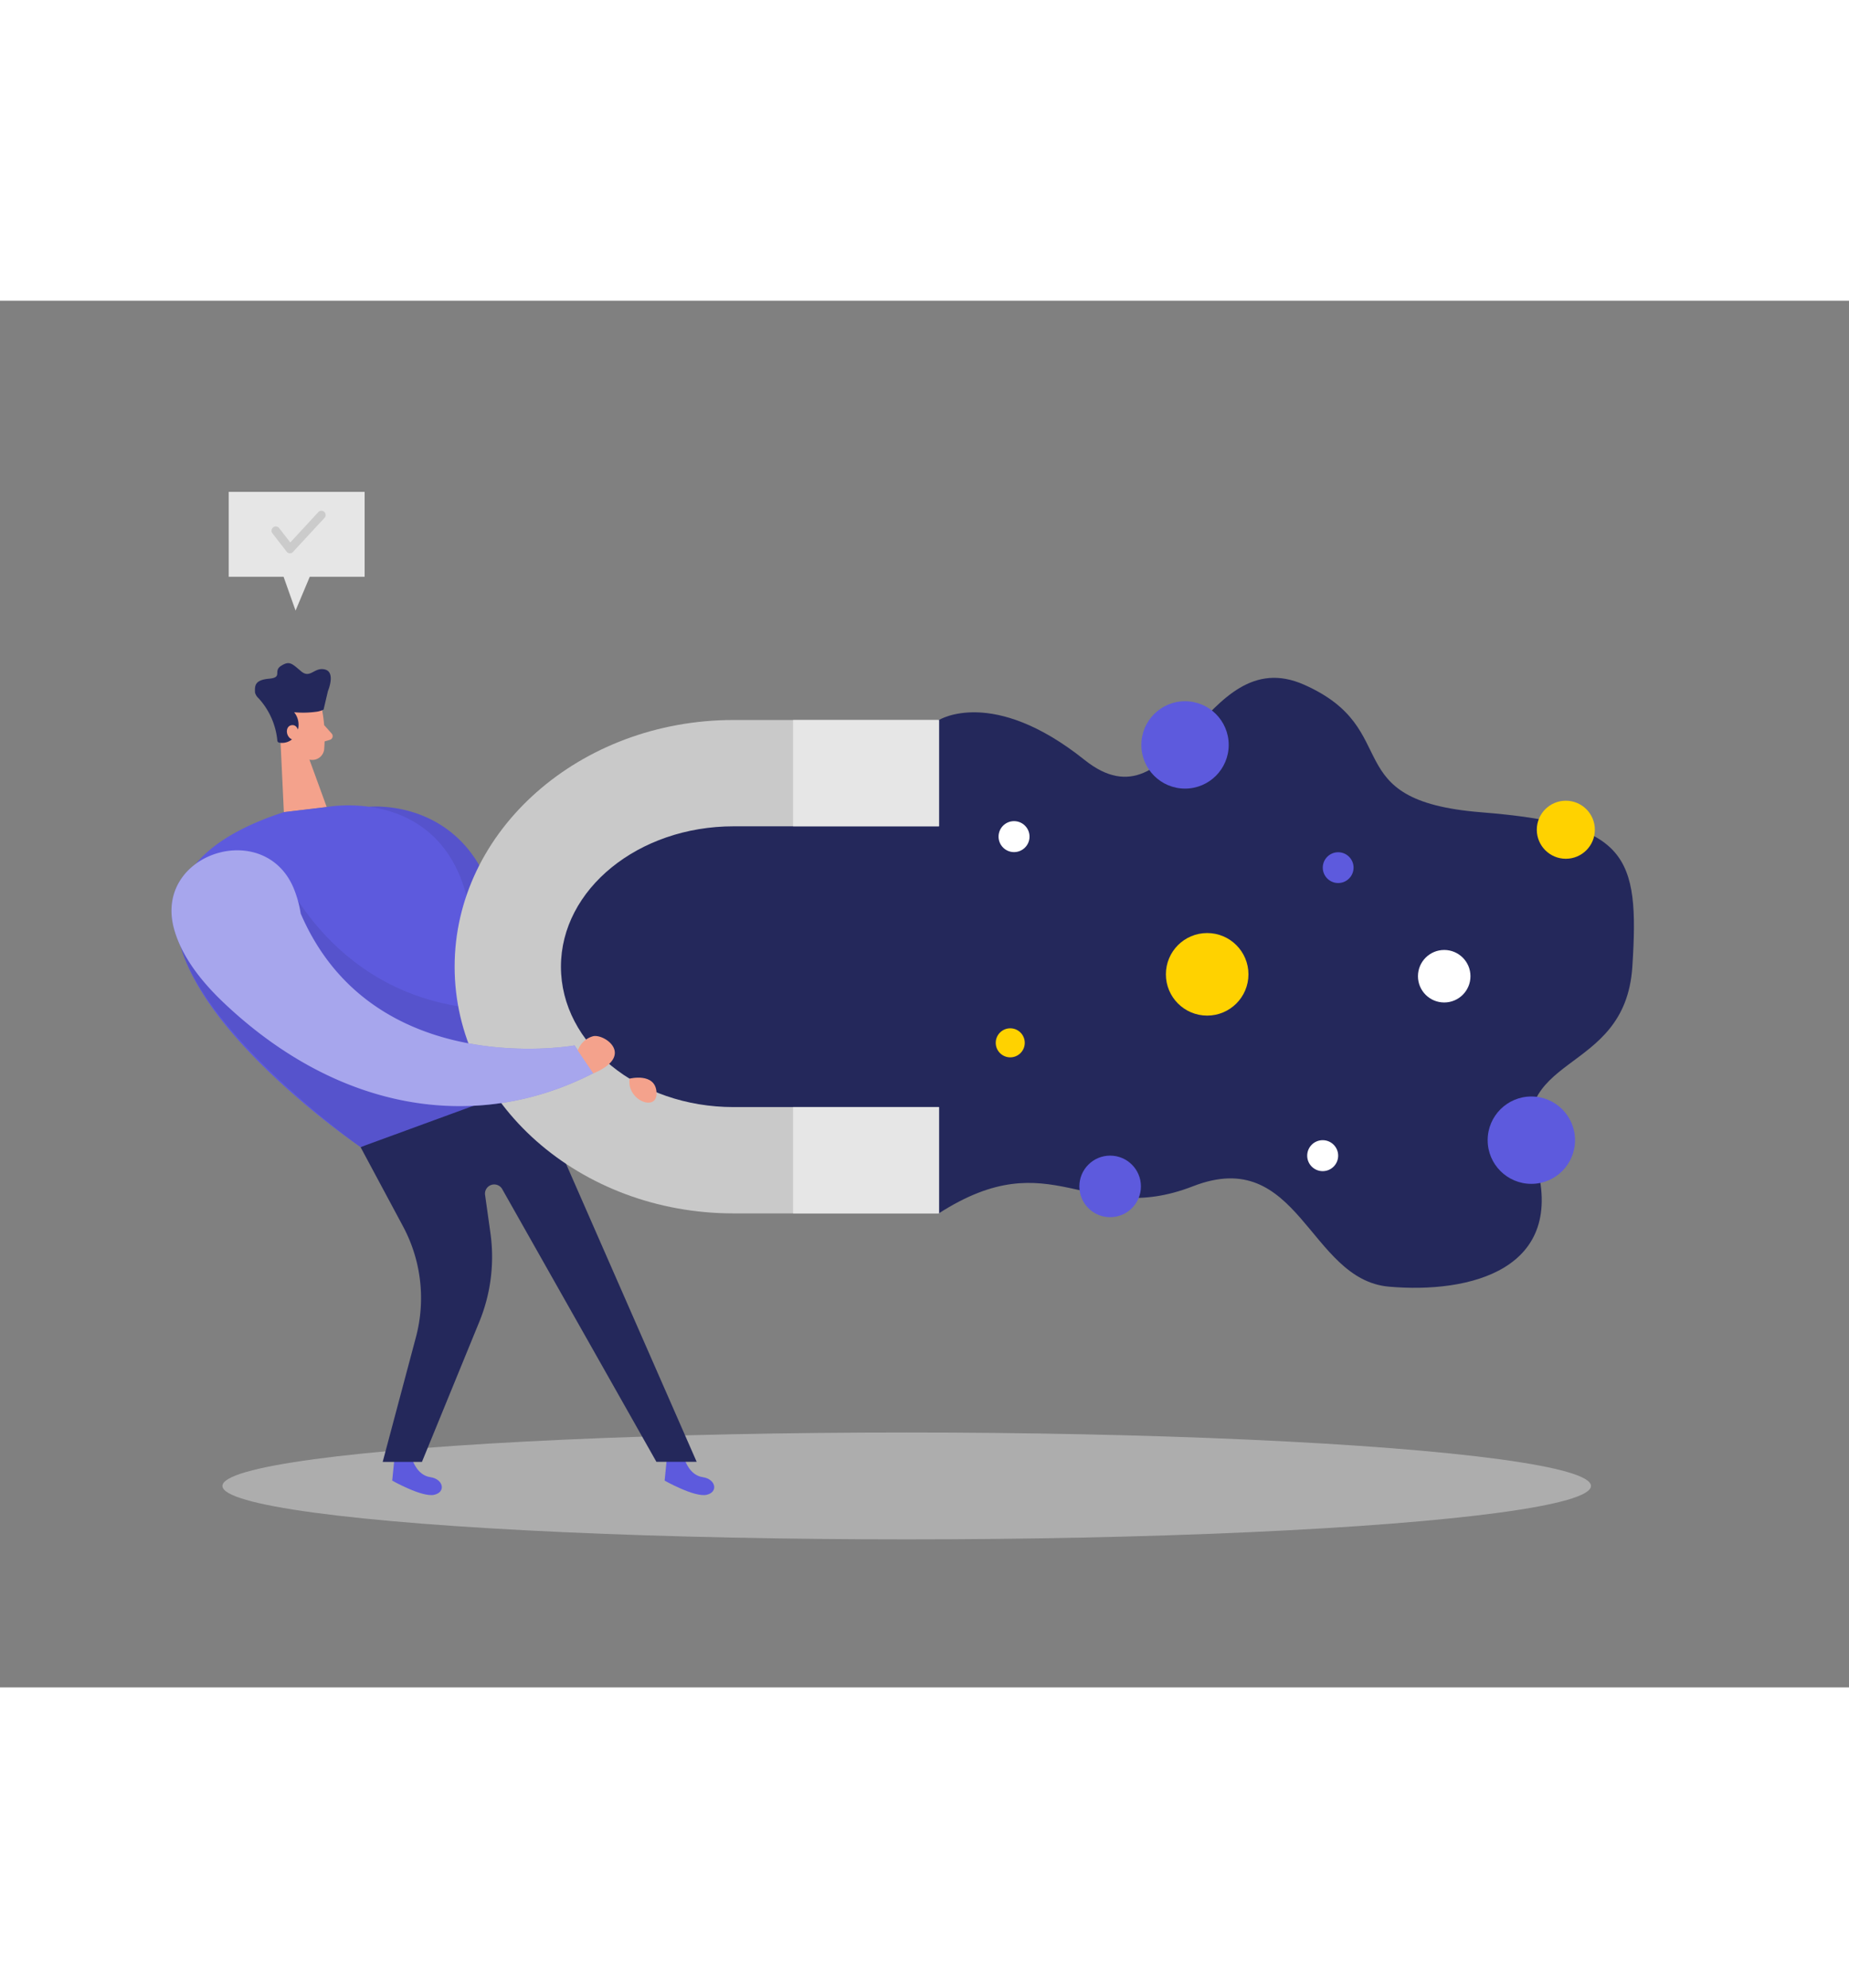 <svg id="Layer_1" data-name="Layer 1" xmlns="http://www.w3.org/2000/svg" viewBox="0 0 400 300" data-imageid="profile-analysis-d" imageName="Data Collecting" class="illustrations_image" style="width: 279px;"><rect x="0" y="0" width="400" height="300" fill="#808080" stroke="none"/><path d="M203.13,90.71s11.57-7.29,31.49,8.63,25.53-26,47.49-16.27,6.63,25.06,38.29,27.6,34.3,9.13,32.73,33.41-28.11,18.1-21,41.87-14.31,28.88-31.67,27.35-19.4-30.67-42.38-21.72-30.3-10-55,5.87l-48.61-14.34-38.48-20-5.82-42.45,38.93-20Z" fill="#24285b"/><ellipse cx="196.15" cy="256.41" rx="148.03" ry="11.56" fill="#e6e6e6" opacity="0.45"/><path d="M89.27,250.88s1,3.23,3.82,3.63,3.45,3.23.84,3.82-9.08-3.07-9.08-3.07l.52-5.23Z" fill="#5d5add" class="target-color"/><path d="M148.2,250.88s1,3.23,3.82,3.63,3.45,3.23.84,3.82-9.08-3.07-9.08-3.07l.52-5.23Z" fill="#5d5add" class="target-color"/><path d="M78,183.11l9.19,17.15a32.84,32.84,0,0,1,2.78,24l-7.18,26.95h8.49L103.65,221a37.07,37.07,0,0,0,2.44-19.34l-1.17-8.34a2,2,0,0,1,3.66-1.24L142,251.19h8.71L116,172S105.52,168.81,78,183.11Z" fill="#24285b"/><path d="M79.86,109.48s22-2.29,27.64,22.73S140.59,172,140.59,172l-40.34-14.66Z" fill="#5d5add" class="target-color"/><path d="M79.86,109.48s22-2.29,27.64,22.73S140.59,172,140.59,172l-40.34-14.66Z" opacity="0.08"/><path d="M69.69,88.59a32.09,32.09,0,0,1,.43,8.55,2.59,2.59,0,0,1-3,2.17,5.73,5.73,0,0,1-4.88-3.84l-2-4.33A4.61,4.61,0,0,1,61.85,86C64.53,83.65,69.26,85.47,69.69,88.59Z" fill="#f4a28c"/><polygon points="60.61 93.77 61.41 110.64 70.68 109.54 66.37 97.71 60.61 93.77" fill="#f4a28c"/><path d="M60,95.18h0a.48.48,0,0,0,.41.43,3.42,3.42,0,0,0,3.69-1.88,4.3,4.3,0,0,0-.47-4.7,20.92,20.92,0,0,0,4.77-.1A4.85,4.85,0,0,0,70,88.46l.94-4s1.73-4.06-.62-4.67-3.17,2.08-5.18.38S62.61,77.84,60.8,79s.49,2.5-2.63,2.78-3.06,1.56-3,3A2.53,2.53,0,0,0,55.93,86,15.76,15.76,0,0,1,60,95.18Z" fill="#24285b"/><path d="M64.67,93.52s-.23-2-1.7-1.67-1.15,3.15.9,3.21Z" fill="#f4a28c"/><path d="M70.12,91.81l1.63,1.83A.83.83,0,0,1,71.36,95l-1.92.57Z" fill="#f4a28c"/><path d="M61.41,110.64l9.27-1.1s23.92-4.62,30.23,19.16a199.56,199.56,0,0,1,6.59,43.61L78,183.11S.61,130.44,61.41,110.64Z" fill="#5d5add" class="target-color"/><path d="M60.61,122.65S72,152,106,153.32l-3.82,20.92L78,183.11S45,159.61,39.09,139.78Z" opacity="0.08"/><path d="M203.13,197.45H158.69c-33.27,0-60.34-23.94-60.34-53.37s27.07-53.37,60.34-53.37h44.44v23H158.69c-20.59,0-37.34,13.62-37.34,30.37s16.75,30.37,37.34,30.37h44.44Z" fill="#c9c9c9"/><rect x="171.57" y="90.71" width="31.56" height="23" fill="#e6e6e6"/><rect x="171.57" y="174.45" width="31.56" height="23" fill="#e6e6e6"/><path d="M63.82,127.85C57.93,111.6,33,119.38,37.68,136c1.31,4.7,4.55,10.07,10.85,16,25.23,23.84,55,27.91,79.84,15.11l-4.08-6S80.71,169,65.05,132.58A24.35,24.35,0,0,0,63.82,127.85Z" fill="#5d5add" class="target-color"/><path d="M63.82,127.85C57.93,111.6,33,119.38,37.68,136c1.31,4.7,4.55,10.07,10.85,16,25.23,23.84,55,27.91,79.84,15.11l-4.08-6S80.71,169,65.05,132.58A24.35,24.35,0,0,0,63.82,127.85Z" fill="#fff" opacity="0.46"/><path d="M125,162.22a4.84,4.84,0,0,1,3.35-3.11c2.52-.51,9.08,4.21,0,8.06Z" fill="#f4a28c"/><path d="M136.19,168.3s5.57-1.41,5.84,2.95S135.53,173.07,136.19,168.3Z" fill="#f4a28c"/><circle cx="256.36" cy="96.1" r="9.45" fill="#5d5add" class="target-color"/><circle cx="331.28" cy="181.61" r="9.45" fill="#5d5add" class="target-color"/><circle cx="240.16" cy="191.61" r="6.66" fill="#5d5add" class="target-color"/><circle cx="289.49" cy="122.65" r="3.33" fill="#5d5add" class="target-color"/><circle cx="312.43" cy="146.14" r="5.68" fill="#fff"/><circle cx="219.37" cy="115.94" r="3.35" fill="#fff"/><circle cx="286.14" cy="184.96" r="3.35" fill="#fff"/><circle cx="261.15" cy="145.73" r="8.93" fill="#ffd200"/><circle cx="338.74" cy="114.45" r="6.28" fill="#ffd200"/><circle cx="218.55" cy="160.55" r="3.14" fill="#ffd200"/><polygon points="49.48 41.36 49.48 59.73 61.35 59.73 63.94 67.04 67.01 59.73 78.88 59.73 78.88 41.36 49.48 41.36" fill="#e6e6e6"/><path d="M62.7,54.65h0a.94.94,0,0,1-.69-.36l-3.1-4a.92.92,0,0,1,1.45-1.13l2.44,3.14,6-6.5a.92.92,0,1,1,1.34,1.25l-6.75,7.29A.91.91,0,0,1,62.7,54.65Z" opacity="0.12"/></svg>